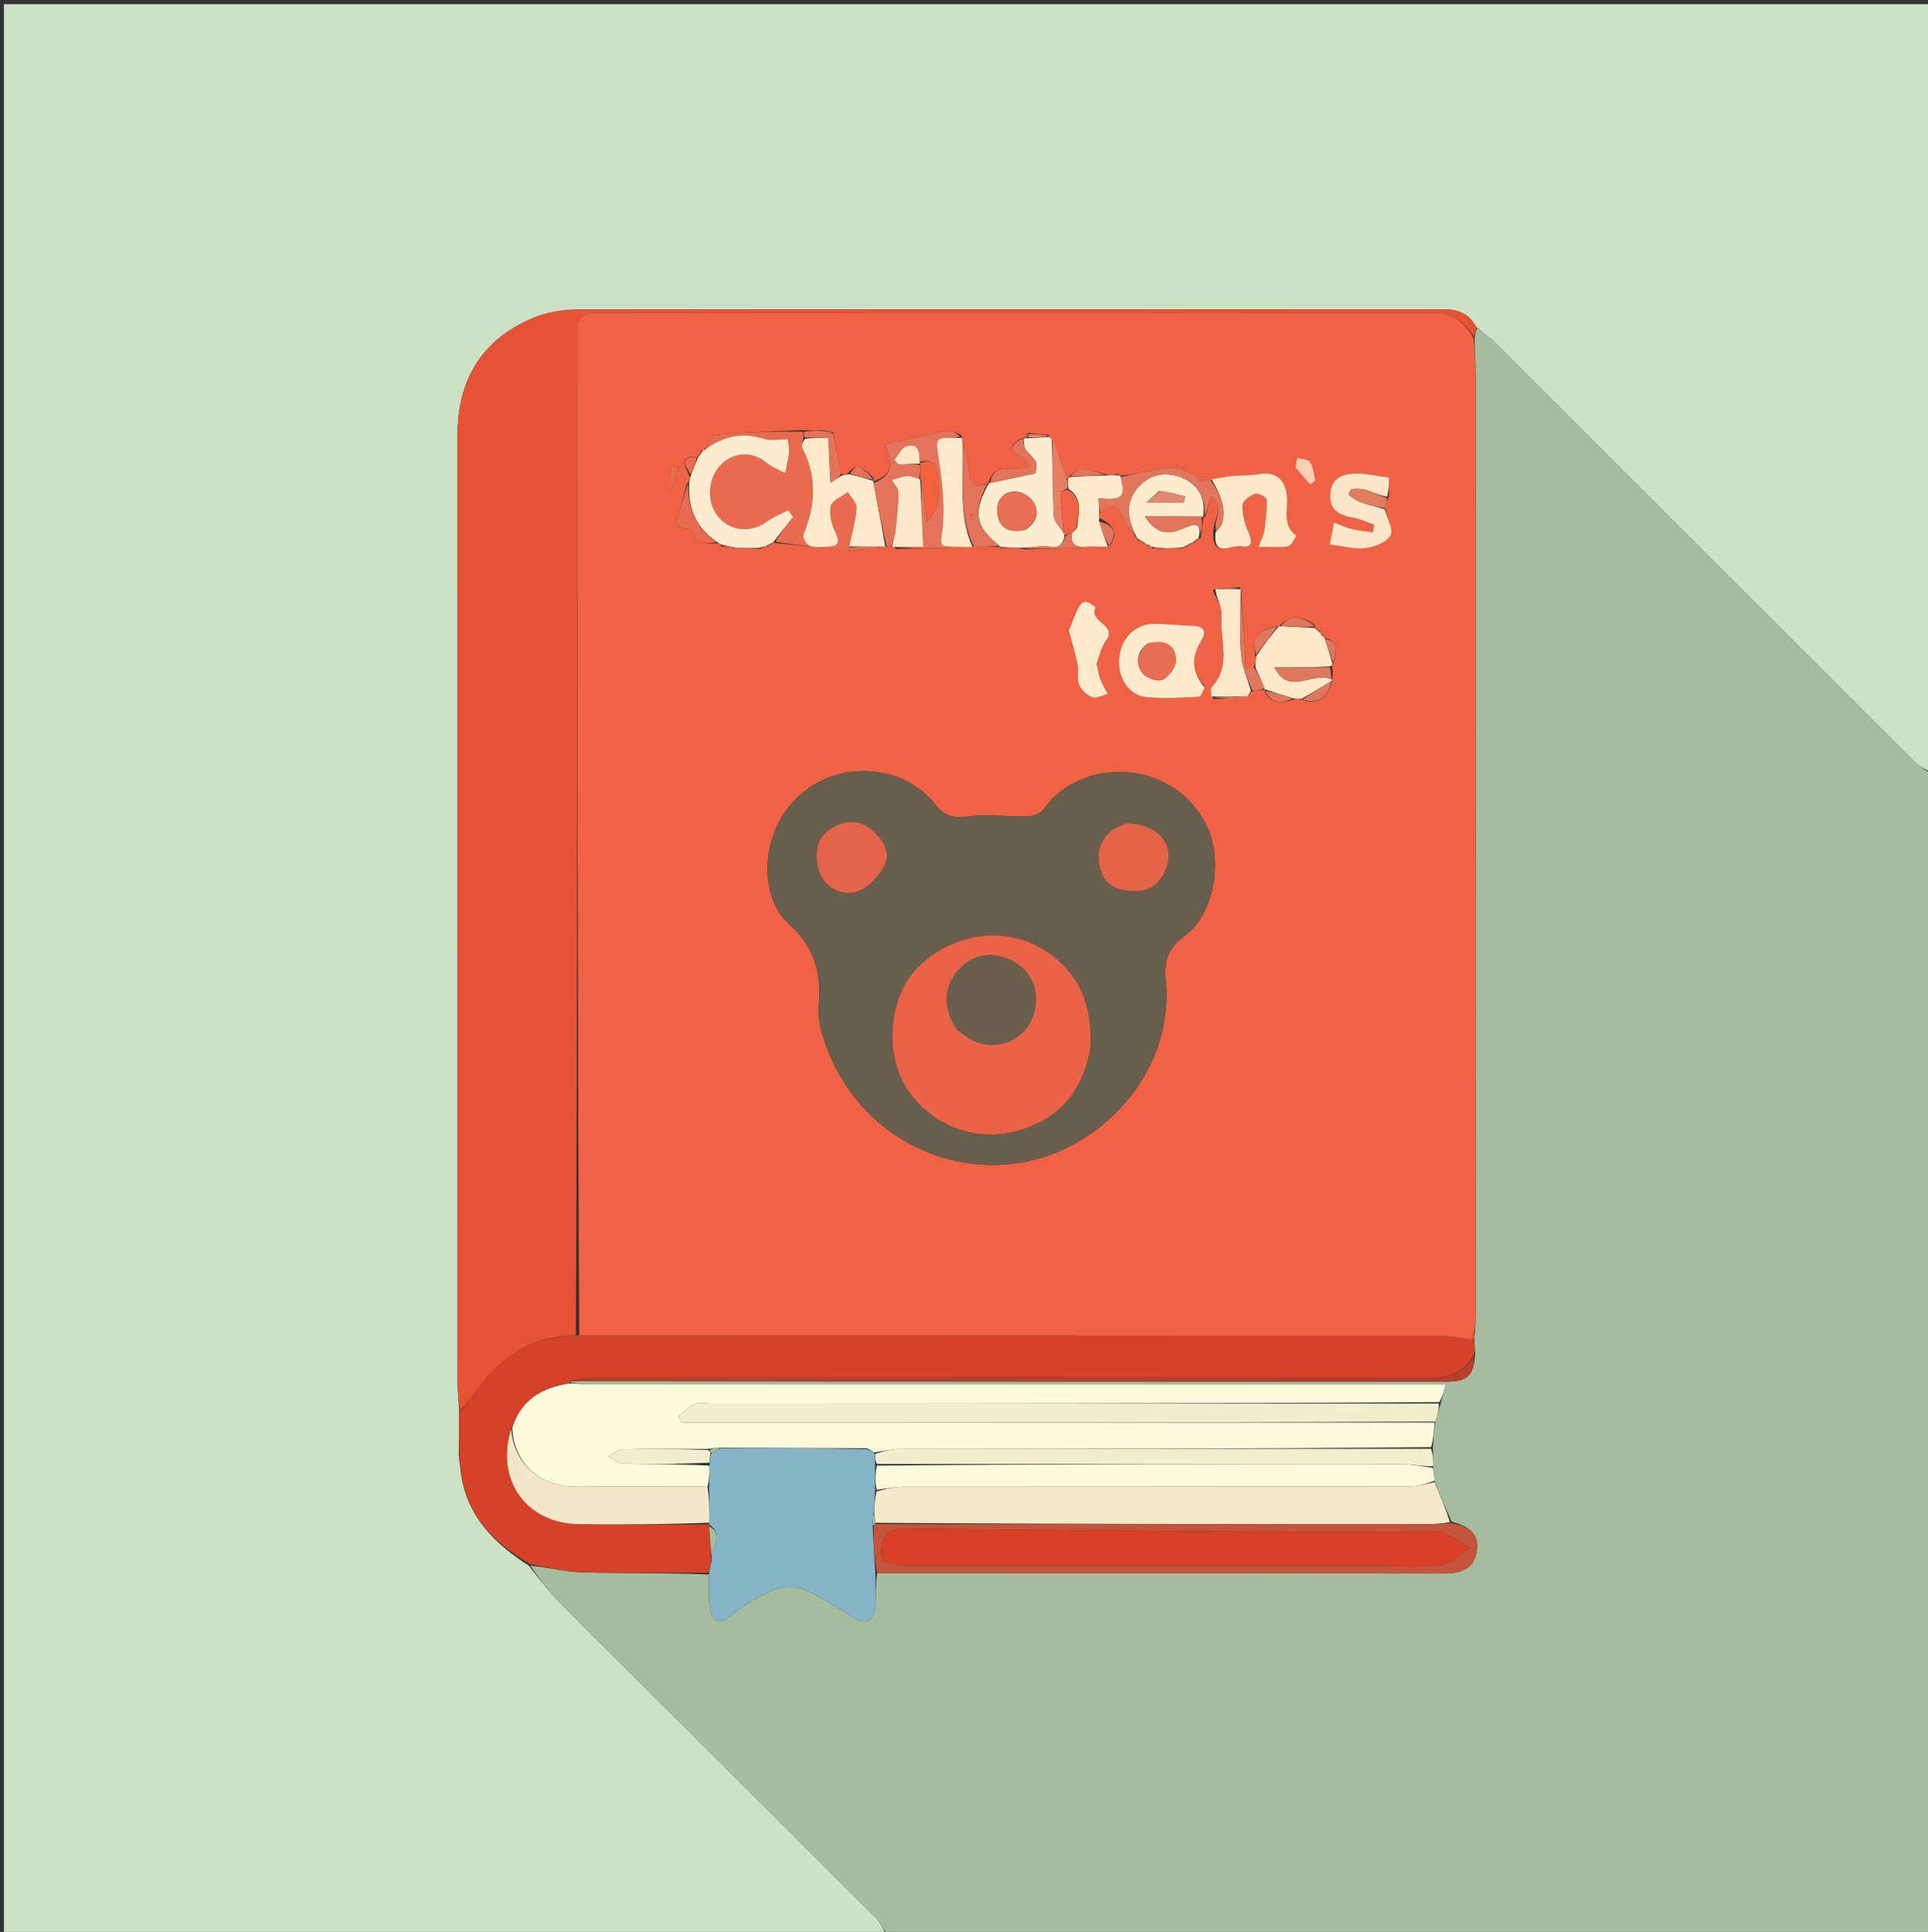 <svg version="1.1" id="Layer_1" xmlns="http://www.w3.org/2000/svg" xmlns:xlink="http://www.w3.org/1999/xlink" x="0px" y="0px"
	 width="100%" viewBox="0 0 511 512" enable-background="new 0 0 511 512" xml:space="preserve">
<rect x="0" y="0" width="511" height="512" fill="#333333" stroke="none"/>
<path fill="#CBE2C5" opacity="1" stroke="none" 
	d="
M235,513 
	C157.023,513 79.046,513 1.035,513 
	C1.035,342.407 1.035,171.814 1.035,1.11 
	C171.209,1.11 341.419,1.11 512,1.11 
	C512,68.689 512,136.378 511.656,204.504 
	C509.894,203.816 508.35,202.821 507.079,201.551 
	C470.185,164.697 433.324,127.809 396.426,90.958 
	C394.923,89.458 393.119,88.259 391.236,86.621 
	C389.127,82.768 386.06,81.973 382.233,81.975 
	C305.779,82.021 229.325,81.949 152.871,82.052 
	C148.993,82.057 144.845,82.771 141.289,84.267 
	C127.693,89.985 121.267,100.655 121.265,115.284 
	C121.257,199.234 121.259,283.184 121.29,367.134 
	C121.291,369.437 121.654,371.74 121.693,374.482 
	C121.596,378.359 121.654,381.797 121.578,385.523 
	C121.647,386.808 121.849,387.804 122.013,389.216 
	C123.271,401.418 130.645,408.773 140.148,414.936 
	C143.157,418.755 145.992,422.39 149.229,425.623 
	C176.883,453.246 204.623,480.783 232.274,508.409 
	C233.494,509.628 234.105,511.456 235,513 
z"/>
<path fill="#A6BC9F" opacity="1" stroke="none" 
	d="
M391.455,86.92 
	C393.119,88.259 394.923,89.458 396.426,90.958 
	C433.324,127.809 470.185,164.697 507.079,201.551 
	C508.35,202.821 509.894,203.816 511.656,204.97 
	C512,307.59 512,410.18 512,513 
	C419.979,513 327.958,513 235.469,513 
	C234.105,511.456 233.494,509.628 232.274,508.409 
	C204.623,480.783 176.883,453.246 149.229,425.623 
	C145.992,422.39 143.157,418.755 140.555,414.941 
	C145.357,415.323 149.726,416.595 154.126,416.714 
	C165.371,417.017 176.631,416.805 187.932,417.269 
	C188.015,420.56 187.661,423.459 188.197,426.182 
	C188.76,429.046 190.019,431.155 193.604,428.287 
	C197.04,425.538 200.881,423.055 204.93,421.406 
	C207.385,420.407 210.919,420.381 213.36,421.39 
	C217.885,423.259 221.992,426.161 226.219,428.722 
	C229.403,430.65 231.712,429.631 231.956,425.883 
	C232.149,422.907 231.999,419.908 232.47,416.907 
	C282.872,416.917 332.804,416.909 382.737,417.009 
	C387.339,417.018 390.791,415.711 391.457,410.851 
	C392.086,406.26 388.918,404.405 384.756,403.282 
	C383.103,399.635 381.68,396.223 380.228,392.432 
	C380.084,391.044 379.969,390.035 379.902,388.604 
	C379.875,386.769 379.8,385.356 379.784,383.513 
	C379.971,381.059 380.097,379.035 380.436,376.76 
	C381.036,374.993 381.422,373.477 381.941,371.592 
	C382.366,370 382.657,368.779 383.1,366.924 
	C380.366,366.924 378.231,366.924 376.095,366.924 
	C303.142,366.923 230.189,366.925 157.236,366.907 
	C155.249,366.906 153.262,366.7 151.275,366.44 
	C151.275,366.29 151.315,365.992 151.746,366.061 
	C197.84,366.136 243.502,366.141 289.164,366.147 
	C320.494,366.152 351.825,366.158 383.155,366.166 
	C389.001,366.167 390.61,364.701 390.98,358.66 
	C390.906,357.206 390.775,356.15 390.763,354.77 
	C390.871,353.993 390.859,353.539 390.939,352.619 
	C391.064,350.988 391.128,349.823 391.128,348.658 
	C391.129,265.373 391.129,182.089 391.105,98.804 
	C391.105,95.815 390.87,92.827 390.828,89.47 
	C391.093,88.375 391.274,87.647 391.455,86.92 
z"/>
<path fill="#E65334" opacity="1" stroke="none" 
	d="
M391.236,86.621 
	C391.274,87.647 391.093,88.375 390.648,89.22 
	C388.097,85.409 385.27,82.874 380.153,82.882 
	C306.161,82.998 232.168,82.984 158.175,82.902 
	C154.388,82.898 152.92,83.846 152.926,87.945 
	C153.049,176.603 153.043,265.26 152.619,353.937 
	C142.071,353.964 134.297,358.521 128.138,366.251 
	C126.057,368.861 123.946,371.446 121.848,374.043 
	C121.654,371.74 121.291,369.437 121.29,367.134 
	C121.259,283.184 121.257,199.234 121.265,115.284 
	C121.267,100.655 127.693,89.985 141.289,84.267 
	C144.845,82.771 148.993,82.057 152.871,82.052 
	C229.325,81.949 305.779,82.021 382.233,81.975 
	C386.06,81.973 389.127,82.768 391.236,86.621 
z"/>
<path fill="#D54129" opacity="1" stroke="none" 
	d="
M121.693,374.482 
	C123.946,371.446 126.057,368.861 128.138,366.251 
	C134.297,358.521 142.071,353.964 153.081,353.955 
	C229.758,353.962 305.53,353.958 381.303,354.023 
	C384.255,354.025 387.207,354.684 390.28,355.055 
	C390.4,355.072 390.643,355.093 390.643,355.093 
	C390.775,356.15 390.906,357.206 390.73,358.874 
	C387.989,363.532 384.668,365.115 379.709,365.105 
	C305.636,364.945 231.563,364.986 157.489,365.036 
	C155.431,365.037 153.373,365.659 151.315,365.992 
	C151.315,365.992 151.275,366.29 150.842,366.495 
	C143.318,367.842 138.023,371.234 135.48,378.724 
	C131.231,392.29 139.561,403.763 153.461,403.941 
	C164.947,404.088 176.436,403.987 187.933,404.007 
	C187.942,404.017 187.945,404.045 187.959,404.495 
	C188.177,407.889 188.383,410.834 188.473,414.149 
	C188.2,415.28 188.043,416.04 187.885,416.8 
	C176.631,416.805 165.371,417.017 154.126,416.714 
	C149.726,416.595 145.357,415.323 140.567,414.572 
	C130.645,408.773 123.271,401.418 122.026,388.915 
	C121.956,387.21 121.834,386.223 121.712,385.235 
	C121.654,381.797 121.596,378.359 121.693,374.482 
z"/>
<path fill="#E65334" opacity="1" stroke="none" 
	d="
M121.578,385.523 
	C121.834,386.223 121.956,387.21 122.065,388.499 
	C121.849,387.804 121.647,386.808 121.578,385.523 
z"/>
<path fill="#F06245" opacity="1" stroke="none" 
	d="
M390.159,355.037 
	C387.207,354.684 384.255,354.025 381.303,354.023 
	C305.53,353.958 229.758,353.962 153.524,353.936 
	C153.043,265.26 153.049,176.603 152.926,87.945 
	C152.92,83.846 154.388,82.898 158.175,82.902 
	C232.168,82.984 306.161,82.998 380.153,82.882 
	C385.27,82.874 388.097,85.409 390.564,89.588 
	C390.87,92.827 391.105,95.815 391.105,98.804 
	C391.129,182.089 391.129,265.373 391.128,348.658 
	C391.128,349.823 391.064,350.988 390.758,352.817 
	C390.376,354 390.268,354.519 390.159,355.037 
M350.058,167.962 
	C350.058,167.962 350.04,167.831 349.911,167.285 
	C349.473,167.01 349.035,166.735 348.6,166.199 
	C348.6,166.199 348.55,166.455 348.468,165.663 
	C345.237,163.256 342.059,162.649 338.982,166.007 
	C338.982,166.007 338.922,165.982 338.167,165.972 
	C333.128,167.079 331.809,169.017 332.792,174.711 
	C332.776,175.451 332.76,176.192 332.184,177.105 
	C331.456,177.063 330.112,177.095 330.096,176.965 
	C329.937,175.664 330.067,174.332 329.981,173.017 
	C329.612,167.365 329.198,161.715 328.932,156.054 
	C328.932,156.054 328.933,156.187 328.448,155.608 
	C326.302,155.684 324.156,155.76 321.454,156.335 
	C322.281,158.568 323.972,160.88 323.774,163.017 
	C323.184,169.405 326.529,176.407 321.116,182.16 
	C320.71,182.591 321.089,183.761 321.565,185.27 
	C324.683,185.11 327.802,184.951 331.103,184.203 
	C331.244,183.817 331.386,183.432 332.278,183.019 
	C333.284,182.906 334.29,182.793 335.011,182.773 
	C335.011,182.773 335.301,182.704 335.28,183.455 
	C337.189,186.866 340.028,186.322 343.655,185.182 
	C344.102,185.191 344.55,185.2 345.469,185.631 
	C350.355,187.227 354.124,182.75 353.013,176.381 
	C353.013,176.381 353.18,175.968 353.593,175.372 
	C354.084,172.715 354.866,169.943 351.009,168.966 
	C351.009,168.966 351.026,168.898 350.828,168.525 
	C350.66,168.291 350.447,168.112 350.058,167.962 
M313.982,144.936 
	C313.982,144.936 313.881,144.883 314.501,144.897 
	C314.988,144.56 315.475,144.222 315.967,143.963 
	C315.967,143.963 315.902,143.918 316.522,143.888 
	C316.911,143.468 317.3,143.047 317.717,142.801 
	C317.717,142.801 317.625,142.65 318.312,142.573 
	C318.512,140.674 318.712,138.774 318.958,136.967 
	C318.958,136.967 318.872,136.911 319.544,136.826 
	C319.961,135.164 320.378,133.502 320.86,131.586 
	C325.15,134.303 321.188,137.87 321.553,141.425 
	C321.43,148.114 326.45,144.272 329.032,144.776 
	C331.891,145.334 332.018,143.511 330.896,141.043 
	C329.895,138.839 329.268,136.26 329.331,133.869 
	C329.359,132.781 331.303,131.355 332.665,130.845 
	C333.42,130.562 335.656,131.804 335.689,132.438 
	C335.828,135.106 335.505,137.821 335.112,140.484 
	C334.915,141.822 334.208,143.086 333.535,144.917 
	C336.848,144.917 339.207,145.18 341.45,144.784 
	C342.313,144.631 342.909,142.975 343.627,142.005 
	C339.747,139.255 341.428,135.145 341.104,131.545 
	C340.681,126.84 337.902,124.807 333.341,125.687 
	C331.213,126.097 328.974,125.896 326.8,126.117 
	C324.89,126.312 323.001,126.709 320.478,127.27 
	C319.548,127.212 318.254,127.53 317.747,127.038 
	C313.68,123.082 309.058,123.706 304.208,124.946 
	C301.815,125.558 299.315,125.749 296.976,126.048 
	C296.976,126.048 296.896,126.162 296.828,125.836 
	C296.585,125.528 296.315,125.512 295.273,125.829 
	C294.532,125.888 293.792,125.947 292.499,125.527 
	C289.394,124.795 286.195,122.76 283.193,126.593 
	C283.193,126.593 282.999,127.006 282.246,126.788 
	C281.812,125.022 281.461,123.23 280.921,121.497 
	C280.345,119.65 279.59,117.858 278.479,115.952 
	C278.479,115.952 278.066,115.79 277.846,115.187 
	C276.223,115.138 274.599,115.088 272.588,114.666 
	C272.128,115.194 271.669,115.721 271.107,116.116 
	C271.107,116.116 271.249,116.205 270.543,116.223 
	C267.954,117.838 267.173,119.323 270.591,120.999 
	C271.507,121.449 272.03,122.702 272.734,123.586 
	C271.61,123.827 270.47,124.333 269.368,124.26 
	C266.08,124.041 262.971,123.906 262.008,128.044 
	C262.008,128.044 262.108,128.084 261.334,128.133 
	C258.211,129.409 257.027,128.495 256.873,125.002 
	C256.74,121.986 255.632,119.013 254.982,116.004 
	C254.982,116.004 254.969,116.038 254.779,115.323 
	C253.62,114.889 252.359,113.916 251.319,114.112 
	C245.776,115.155 240.288,116.49 234.523,117.782 
	C236.208,121.831 237.196,125.82 231.427,127.56 
	C231.427,127.56 231.402,127.447 231.617,126.737 
	C228.193,123.203 226.886,122.949 224.331,125.739 
	C223.901,125.846 223.47,125.952 222.717,125.342 
	C222.105,121.912 221.494,118.482 220.861,114.502 
	C220.241,114.344 219.621,114.186 218.149,114.021 
	C216.455,114.056 214.76,114.092 212.331,113.993 
	C204.817,114.334 197.285,114.495 189.805,115.205 
	C188.633,115.316 187.698,117.923 186.495,119.389 
	C186.495,119.389 186.398,119.263 185.795,119.449 
	C185.552,119.996 185.309,120.544 185.034,121.004 
	C185.034,121.004 185.102,121.068 184.372,121.032 
	C179.247,121.261 182.066,123.927 182.9,126.647 
	C182.826,127.091 182.751,127.536 182.021,128.281 
	C180.971,132.176 179.921,136.072 179.084,139.181 
	C181.249,139.982 183.37,140.159 183.656,140.977 
	C184.876,144.47 187.513,144.014 190.598,143.987 
	C190.598,143.987 190.984,144.24 191.146,144.822 
	C192.44,144.995 193.734,145.168 195.883,145.289 
	C197.598,145.26 199.313,145.231 201.407,145.518 
	C201.91,145.275 202.412,145.031 202.927,144.868 
	C202.927,144.868 202.847,144.858 203.477,144.865 
	C203.966,144.519 204.456,144.173 204.904,143.889 
	C204.904,143.889 204.878,143.818 205.72,143.915 
	C212.156,144.598 218.592,145.28 225.897,145.982 
	C228.597,145.653 231.297,145.324 234.291,144.838 
	C234.291,144.838 234.624,144.828 235.437,144.883 
	C235.708,144.879 235.979,144.875 236.632,144.904 
	C236.632,144.904 236.99,145.04 237.656,145.534 
	C244.109,145.377 250.563,145.22 257.368,144.926 
	C257.368,144.926 257.743,144.882 258.492,144.926 
	C260.696,144.918 262.901,144.91 265.035,144.952 
	C265.035,144.952 265.048,144.867 265.293,145.297 
	C265.86,145.269 266.428,145.242 267.8,145.155 
	C268.876,145.161 269.951,145.166 271.716,145.61 
	C278.813,145.423 285.91,145.236 293.311,144.899 
	C293.311,144.899 293.648,144.868 294.243,144.621 
	C296.421,141.072 295,139.038 291.305,137.26 
	C291.323,136.82 291.341,136.379 291.792,135.438 
	C295.463,132.386 296.701,134.866 298.044,137.957 
	C298.79,139.675 300.263,141.078 301.31,142.759 
	C301.31,142.759 301.341,142.593 301.504,143.204 
	C302.05,143.45 302.597,143.696 303.589,144.065 
	C303.589,144.065 303.984,144.305 304.28,144.628 
	C304.518,144.817 304.789,144.919 305.026,144.968 
	C305.026,144.968 305.031,144.894 305.415,145.374 
	C306.551,145.425 307.687,145.476 309.648,145.359 
	C310.766,145.272 311.884,145.186 313.241,145.324 
	C313.616,145.404 313.84,145.244 313.982,144.936 
M368.136,131.26 
	C368.136,129.67 368.136,128.08 368.136,126.535 
	C364.976,126.122 362.368,125.526 359.755,125.504 
	C356.456,125.475 353.245,126.215 352.647,130.256 
	C352.043,134.335 354.092,136.407 358.089,137.076 
	C360.182,137.427 362.177,138.372 364.216,139.048 
	C364.087,139.723 363.957,140.399 363.828,141.074 
	C361.986,140.798 360.11,140.654 358.31,140.207 
	C356.692,139.806 355.157,139.071 353.585,138.484 
	C353.202,140.437 352.819,142.391 352.437,144.34 
	C356.237,144.764 359.23,145.631 362.055,145.249 
	C364.424,144.93 367.601,143.682 368.554,141.866 
	C369.391,140.271 367.639,137.317 367.078,134.327 
	C367.376,133.534 367.674,132.741 368.136,131.26 
M217.451,272.649 
	C217.922,274.072 218.37,275.504 218.867,276.918 
	C226.593,298.888 248.428,311.824 270.772,308.097 
	C290.991,304.723 311.442,285.02 308.935,259.438 
	C308.452,254.513 309.714,251.175 313.957,248.056 
	C322.092,242.074 324.26,227.288 319.593,218.364 
	C310.231,200.463 285.928,200.9 276.613,214.494 
	C275.833,215.632 273.665,216.296 272.117,216.342 
	C266.967,216.495 261.727,215.68 256.676,216.369 
	C252.715,216.909 250.362,216.379 247.771,213.106 
	C239.404,202.542 222.785,201.397 212.355,210.392 
	C201.06,220.133 201.037,237.71 209.11,244.91 
	C216.353,251.369 217.648,258.323 216.979,266.822 
	C216.849,268.467 217.136,270.144 217.451,272.649 
M319.238,181.806 
	C315.793,178.078 315.751,174.103 318.327,169.901 
	C319.962,167.234 319.12,165.966 316.045,165.855 
	C312.782,165.738 309.525,165.419 306.262,165.302 
	C301.389,165.126 297.464,168.617 296.715,173.682 
	C295.929,178.989 298.769,184.13 303.607,184.718 
	C308.255,185.284 313.033,184.871 317.746,184.679 
	C318.287,184.657 318.774,183.291 319.238,181.806 
M290.66,175.417 
	C291.469,173.521 291.96,171.39 293.149,169.772 
	C296.292,165.495 288.438,164.883 290.359,161.048 
	C290.422,160.922 288.783,159.577 287.847,159.447 
	C287.23,159.361 286.146,160.291 285.803,161.018 
	C284.676,163.402 283.791,165.901 283.298,167.141 
	C284.244,170.766 285.078,173.409 285.588,176.113 
	C285.922,177.881 285.339,179.923 285.991,181.5 
	C286.568,182.895 288.118,184.268 289.554,184.8 
	C290.647,185.205 292.234,184.277 293.602,183.942 
	C292.945,182.638 292.191,181.372 291.661,180.018 
	C291.194,178.828 290.977,177.539 290.66,175.417 
M343.559,124.275 
	C344.774,125.638 345.989,127.001 347.204,128.364 
	C347.681,128.04 348.159,127.716 348.637,127.393 
	C348.209,125.717 348.099,123.845 347.23,122.444 
	C346.749,121.668 344.997,121.681 343.818,121.338 
	C343.618,122.126 343.417,122.914 343.559,124.275 
M177.218,129.555 
	C177.315,129.686 177.392,129.84 177.514,129.94 
	C177.624,130.031 177.782,130.063 177.919,130.121 
	C178.532,128.022 179.144,125.923 179.757,123.825 
	C179.139,123.688 178.521,123.552 177.903,123.416 
	C177.625,125.234 177.347,127.052 177.218,129.555 
z"/>
<path fill="#FDF9DC" opacity="1" stroke="none" 
	d="
M135.748,378.409 
	C138.023,371.234 143.318,367.842 150.843,366.645 
	C153.262,366.7 155.249,366.906 157.236,366.907 
	C230.189,366.925 303.142,366.923 376.095,366.924 
	C378.231,366.924 380.366,366.924 383.1,366.924 
	C382.657,368.779 382.366,370 381.49,371.603 
	C316.8,371.992 252.695,371.999 188.589,372.01 
	C187.091,372.01 185.431,371.642 184.136,372.164 
	C182.542,372.806 181.252,374.202 179.831,375.272 
	C180.115,375.852 180.398,376.431 180.682,377.011 
	C247.196,377.011 313.709,377.011 380.223,377.011 
	C380.097,379.035 379.971,381.059 379.341,383.529 
	C331.991,383.981 285.144,383.974 238.298,384.031 
	C236.213,384.033 234.128,384.608 231.879,384.904 
	C231.716,384.892 231.389,384.89 231.227,384.627 
	C230.701,384.193 230.337,384.022 229.507,383.812 
	C216.372,383.775 203.702,383.778 190.806,383.644 
	C189.722,383.68 188.865,383.852 187.539,384.018 
	C179.776,384.006 172.481,383.905 165.192,384.084 
	C163.869,384.116 162.575,385.295 161.268,385.945 
	C162.538,386.631 163.794,387.877 165.08,387.909 
	C172.701,388.099 180.328,388.006 188.012,388.435 
	C188.035,390.582 187.998,392.303 187.496,394.023 
	C175.57,394.019 164.109,393.95 152.648,394.033 
	C143.858,394.096 136.276,388.63 135.748,378.409 
z"/>
<path fill="#85B4C6" opacity="1" stroke="none" 
	d="
M231.389,384.89 
	C231.389,384.89 231.716,384.892 231.806,385.286 
	C231.921,386.451 231.947,387.222 231.919,388.43 
	C231.903,390.918 231.941,392.969 231.925,395.453 
	C231.809,397.627 231.746,399.368 231.505,401.399 
	C231.315,402.61 231.303,403.531 231.29,404.883 
	C231.527,409.182 231.764,413.051 232.001,416.919 
	C231.999,419.908 232.149,422.907 231.956,425.883 
	C231.712,429.631 229.403,430.65 226.219,428.722 
	C221.992,426.161 217.885,423.259 213.36,421.39 
	C210.919,420.381 207.385,420.407 204.93,421.406 
	C200.881,423.055 197.04,425.538 193.604,428.287 
	C190.019,431.155 188.76,429.046 188.197,426.182 
	C187.661,423.459 188.015,420.56 187.932,417.269 
	C188.043,416.04 188.2,415.28 188.618,413.846 
	C188.28,410.159 192.082,406.696 187.945,404.045 
	C187.945,404.045 187.942,404.017 188.012,403.559 
	C188.041,400.075 188.001,397.049 187.961,394.023 
	C187.998,392.303 188.035,390.582 188.075,388.068 
	C188.16,386.534 188.243,385.794 188.639,385.032 
	C189.646,384.6 190.339,384.19 191.032,383.78 
	C203.702,383.778 216.372,383.775 229.68,384.062 
	C230.675,384.531 231.032,384.711 231.389,384.89 
z"/>
<path fill="#F3E9C9" opacity="1" stroke="none" 
	d="
M231.684,401.108 
	C231.746,399.368 231.809,397.627 232.309,395.284 
	C235.046,394.457 237.345,394.037 239.644,394.035 
	C284.289,393.997 328.933,394.026 373.578,393.959 
	C375.805,393.956 378.03,393.21 380.256,392.811 
	C381.68,396.223 383.103,399.635 384.295,403.397 
	C382.237,403.805 380.412,403.914 378.587,403.915 
	C329.727,403.928 280.867,403.931 231.985,403.579 
	C231.871,402.517 231.777,401.813 231.684,401.108 
z"/>
<path fill="#F1EECE" opacity="1" stroke="none" 
	d="
M380.436,376.76 
	C313.709,377.011 247.196,377.011 180.682,377.011 
	C180.398,376.431 180.115,375.852 179.831,375.272 
	C181.252,374.202 182.542,372.806 184.136,372.164 
	C185.431,371.642 187.091,372.01 188.589,372.01 
	C252.695,371.999 316.8,371.992 381.357,371.973 
	C381.422,373.477 381.036,374.993 380.436,376.76 
z"/>
<path fill="#FDFADC" opacity="1" stroke="none" 
	d="
M380.228,392.432 
	C378.03,393.21 375.805,393.956 373.578,393.959 
	C328.933,394.026 284.289,393.997 239.644,394.035 
	C237.345,394.037 235.046,394.457 232.362,394.851 
	C231.941,392.969 231.903,390.918 232.391,388.433 
	C279.113,388.001 325.311,387.984 371.509,388.047 
	C374.291,388.05 377.072,388.685 379.853,389.027 
	C379.969,390.035 380.084,391.044 380.228,392.432 
z"/>
<path fill="#C5543C" opacity="1" stroke="none" 
	d="
M232.007,403.935 
	C280.867,403.931 329.727,403.928 378.587,403.915 
	C380.412,403.914 382.237,403.805 384.524,403.632 
	C388.918,404.405 392.086,406.26 391.457,410.851 
	C390.791,415.711 387.339,417.018 382.737,417.009 
	C332.804,416.909 282.872,416.917 232.47,416.907 
	C231.764,413.051 231.527,409.182 231.493,404.787 
	C231.696,404.26 232.007,403.935 232.007,403.935 
M365.499,415.023 
	C370.991,415.018 376.55,415.518 381.946,414.798 
	C384.645,414.438 387.046,411.851 389.581,410.271 
	C387.225,408.85 384.954,407.246 382.473,406.094 
	C381.374,405.584 379.85,405.979 378.518,405.979 
	C363.707,405.977 348.896,406.062 334.085,405.96 
	C302.496,405.741 270.907,405.422 239.318,405.153 
	C235.782,405.123 234.058,406.714 233.56,410.431 
	C233.006,414.565 236.151,414.139 238.226,414.762 
	C239.918,415.27 241.853,415.016 243.681,415.016 
	C283.954,415.025 324.227,415.023 365.499,415.023 
z"/>
<path fill="#F1EECD" opacity="1" stroke="none" 
	d="
M379.902,388.604 
	C377.072,388.685 374.291,388.05 371.509,388.047 
	C325.311,387.984 279.113,388.001 232.444,387.997 
	C231.947,387.222 231.921,386.451 231.969,385.298 
	C234.128,384.608 236.213,384.033 238.298,384.031 
	C285.144,383.974 331.991,383.981 379.28,383.959 
	C379.8,385.356 379.875,386.769 379.902,388.604 
z"/>
<path fill="#B63E2D" opacity="1" stroke="none" 
	d="
M151.746,366.061 
	C153.373,365.659 155.431,365.037 157.489,365.036 
	C231.563,364.986 305.636,364.945 379.709,365.105 
	C384.668,365.115 387.989,363.532 390.673,359.271 
	C390.61,364.701 389.001,366.167 383.155,366.166 
	C351.825,366.158 320.494,366.152 289.164,366.147 
	C243.502,366.141 197.84,366.136 151.746,366.061 
z"/>
<path fill="#E65334" opacity="1" stroke="none" 
	d="
M390.28,355.055 
	C390.268,354.519 390.376,354 390.666,353.284 
	C390.859,353.539 390.871,353.993 390.763,354.77 
	C390.643,355.093 390.4,355.072 390.28,355.055 
z"/>
<path fill="#F4E7C9" opacity="1" stroke="none" 
	d="
M187.496,394.023 
	C188.001,397.049 188.041,400.075 188.002,403.549 
	C176.436,403.987 164.947,404.088 153.461,403.941 
	C139.561,403.763 131.231,392.29 135.48,378.724 
	C136.276,388.63 143.858,394.096 152.648,394.033 
	C164.109,393.95 175.57,394.019 187.496,394.023 
z"/>
<path fill="#A6BC9F" opacity="1" stroke="none" 
	d="
M187.959,404.495 
	C192.082,406.696 188.28,410.159 188.733,413.475 
	C188.383,410.834 188.177,407.889 187.959,404.495 
z"/>
<path fill="#675E4E" opacity="1" stroke="none" 
	d="
M217.341,272.228 
	C217.136,270.144 216.849,268.467 216.979,266.822 
	C217.648,258.323 216.353,251.369 209.11,244.91 
	C201.037,237.71 201.06,220.133 212.355,210.392 
	C222.785,201.397 239.404,202.542 247.771,213.106 
	C250.362,216.379 252.715,216.909 256.676,216.369 
	C261.727,215.68 266.967,216.495 272.117,216.342 
	C273.665,216.296 275.833,215.632 276.613,214.494 
	C285.928,200.9 310.231,200.463 319.593,218.364 
	C324.26,227.288 322.092,242.074 313.957,248.056 
	C309.714,251.175 308.452,254.513 308.935,259.438 
	C311.442,285.02 290.991,304.723 270.772,308.097 
	C248.428,311.824 226.593,298.888 218.867,276.918 
	C218.37,275.504 217.922,274.072 217.341,272.228 
M288.995,277.188 
	C289.575,267.05 286.585,258.629 277.932,252.509 
	C267.627,245.22 253.071,246.681 243.3,256.322 
	C235.415,264.103 234.213,279.919 240.802,289.189 
	C247.361,298.416 258.637,302.847 269.916,299.623 
	C280.563,296.579 287.09,289.215 288.995,277.188 
M217.459,231.879 
	C219.411,236.068 223.58,237.285 227.063,236.32 
	C229.941,235.523 232.779,232.418 234.348,229.615 
	C236.241,226.232 234.254,222.795 231.532,220.297 
	C228.165,217.208 224.309,217.161 220.488,219.413 
	C216.516,221.755 215.447,225.775 217.459,231.879 
M298.084,218.224 
	C296.786,218.936 295.272,219.421 294.228,220.404 
	C290.973,223.472 290.427,227.246 292.001,231.355 
	C293.497,235.257 296.809,236.032 300.467,236.173 
	C304.657,236.333 307.421,234.271 308.923,230.517 
	C311.585,223.864 307.185,218.476 298.084,218.224 
z"/>
<path fill="#E96B4F" opacity="1" stroke="none" 
	d="
M225.028,145.962 
	C218.592,145.28 212.156,144.598 205.49,143.594 
	C206.912,141.168 208.564,139.064 210.217,136.96 
	C209.758,136.381 209.299,135.801 208.841,135.222 
	C206.904,136.247 204.823,137.071 203.061,138.339 
	C199.002,141.259 193.735,140.834 190.504,137.094 
	C187.133,133.192 187.477,126.662 191.247,123.007 
	C194.64,119.716 199.527,119.636 202.992,122.529 
	C204.467,123.761 206.382,124.465 208.097,125.409 
	C208.464,123.548 208.952,121.7 209.153,119.822 
	C209.271,118.723 208.929,117.576 208.787,116.389 
	C206.546,116.389 204.373,116.883 202.546,116.298 
	C196.589,114.393 191.425,115.64 186.654,119.375 
	C187.698,117.923 188.633,115.316 189.805,115.205 
	C197.285,114.495 204.817,114.334 212.682,114.371 
	C213.03,115.168 213.027,115.586 212.889,116.313 
	C212.678,117.275 212.316,118.078 212.567,118.561 
	C216.57,126.25 216.197,133.918 212.897,141.737 
	C212.612,142.414 213.776,144.409 214.639,144.705 
	C216.131,145.217 217.921,144.971 219.577,144.873 
	C222.584,144.695 222.57,143.448 221.357,140.947 
	C220.363,138.898 219.704,136.175 220.22,134.077 
	C220.59,132.571 223.145,131.603 224.725,130.395 
	C225.542,131.811 227.123,133.281 227.026,134.632 
	C226.78,138.056 225.782,141.427 225.066,145.105 
	C225.041,145.581 225.034,145.772 225.028,145.962 
z"/>
<path fill="#FCEBCE" opacity="1" stroke="none" 
	d="
M186.574,119.382 
	C191.425,115.64 196.589,114.393 202.546,116.298 
	C204.373,116.883 206.546,116.389 208.787,116.389 
	C208.929,117.576 209.271,118.723 209.153,119.822 
	C208.952,121.7 208.464,123.548 208.097,125.409 
	C206.382,124.465 204.467,123.761 202.992,122.529 
	C199.527,119.636 194.64,119.716 191.247,123.007 
	C187.477,126.662 187.133,133.192 190.504,137.094 
	C193.735,140.834 199.002,141.259 203.061,138.339 
	C204.823,137.071 206.904,136.247 208.841,135.222 
	C209.299,135.801 209.758,136.381 210.217,136.96 
	C208.564,139.064 206.912,141.168 205.069,143.545 
	C204.878,143.818 204.904,143.889 204.615,143.87 
	C203.834,144.186 203.34,144.522 202.847,144.858 
	C202.847,144.858 202.927,144.868 202.594,144.831 
	C201.85,144.93 201.439,145.066 201.028,145.202 
	C199.313,145.231 197.598,145.26 195.127,145.184 
	C193.242,144.8 192.113,144.52 190.984,144.24 
	C190.984,144.24 190.598,143.987 190.15,143.699 
	C184.159,139.724 182.315,134.354 182.676,127.98 
	C182.751,127.536 182.826,127.091 183.078,126.034 
	C183.871,123.969 184.486,122.518 185.102,121.068 
	C185.102,121.068 185.034,121.004 185.308,120.898 
	C185.854,120.282 186.126,119.772 186.398,119.263 
	C186.398,119.263 186.495,119.389 186.574,119.382 
z"/>
<path fill="#FDEACD" opacity="1" stroke="none" 
	d="
M225.086,144.82 
	C225.782,141.427 226.78,138.056 227.026,134.632 
	C227.123,133.281 225.542,131.811 224.725,130.395 
	C223.145,131.603 220.59,132.571 220.22,134.077 
	C219.704,136.175 220.363,138.898 221.357,140.947 
	C222.57,143.448 222.584,144.695 219.577,144.873 
	C217.921,144.971 216.131,145.217 214.639,144.705 
	C213.776,144.409 212.612,142.414 212.897,141.737 
	C216.197,133.918 216.57,126.25 212.567,118.561 
	C212.316,118.078 212.678,117.275 213.325,116.318 
	C215.666,116.013 217.436,116.013 219.526,116.013 
	C219.729,120.206 219.902,123.767 220.103,127.895 
	C221.464,127.043 222.252,126.551 223.039,126.058 
	C223.47,125.952 223.901,125.846 225.017,125.681 
	C227.602,126.23 229.502,126.838 231.402,127.447 
	C231.402,127.447 231.427,127.56 231.541,127.993 
	C232.644,133.894 233.634,139.361 234.624,144.828 
	C234.624,144.828 234.291,144.838 233.698,144.87 
	C230.433,144.875 227.759,144.847 225.086,144.82 
z"/>
<path fill="#FDEDD0" opacity="1" stroke="none" 
	d="
M271.027,145.171 
	C269.951,145.166 268.876,145.161 267.086,145.067 
	C265.93,144.941 265.489,144.904 265.048,144.867 
	C265.048,144.867 265.035,144.952 264.867,144.654 
	C258.413,139.517 257.808,135.722 262.108,128.084 
	C262.108,128.084 262.008,128.044 262.412,127.979 
	C266.504,127.133 270.192,126.352 274.398,125.461 
	C275.073,122.431 274.995,122.506 271.983,119.375 
	C271.338,118.704 271.473,117.281 271.249,116.205 
	C271.249,116.205 271.107,116.116 271.358,116.173 
	C271.608,116.231 271.988,116.105 272.422,116.134 
	C274.593,116.039 276.33,115.914 278.066,115.79 
	C278.066,115.79 278.479,115.952 278.765,116.459 
	C279.095,123.6 278.982,130.241 279.308,136.861 
	C279.381,138.327 281.007,139.717 281.973,141.335 
	C282.029,141.529 282.205,141.893 282.112,142.285 
	C281.119,146.531 278.117,144.387 276.018,144.736 
	C274.376,145.009 272.692,145.035 271.027,145.171 
M271.705,140.423 
	C274.545,138.723 275.606,136.117 274.072,133.305 
	C273.283,131.858 271.168,130.431 269.542,130.293 
	C266.245,130.012 264.171,132.286 264.315,135.505 
	C264.49,139.456 266.857,141.422 271.705,140.423 
z"/>
<path fill="#FDEACC" opacity="1" stroke="none" 
	d="
M319.262,182.177 
	C318.774,183.291 318.287,184.657 317.746,184.679 
	C313.033,184.871 308.255,185.284 303.607,184.718 
	C298.769,184.13 295.929,178.989 296.715,173.682 
	C297.464,168.617 301.389,165.126 306.262,165.302 
	C309.525,165.419 312.782,165.738 316.045,165.855 
	C319.12,165.966 319.962,167.234 318.327,169.901 
	C315.751,174.103 315.793,178.078 319.262,182.177 
M304.196,170.575 
	C301.234,172.705 300.886,175.72 302.755,178.334 
	C303.696,179.651 306.761,180.757 308.072,180.174 
	C309.747,179.429 311.614,176.897 311.64,175.11 
	C311.698,171.045 308.958,169.417 304.196,170.575 
z"/>
<path fill="#FDE7C9" opacity="1" stroke="none" 
	d="
M321.103,127.016 
	C323.001,126.709 324.89,126.312 326.8,126.117 
	C328.974,125.896 331.213,126.097 333.341,125.687 
	C337.902,124.807 340.681,126.84 341.104,131.545 
	C341.428,135.145 339.747,139.255 343.627,142.005 
	C342.909,142.975 342.313,144.631 341.45,144.784 
	C339.207,145.18 336.848,144.917 333.535,144.917 
	C334.208,143.086 334.915,141.822 335.112,140.484 
	C335.505,137.821 335.828,135.106 335.689,132.438 
	C335.656,131.804 333.42,130.562 332.665,130.845 
	C331.303,131.355 329.359,132.781 329.331,133.869 
	C329.268,136.26 329.895,138.839 330.896,141.043 
	C332.018,143.511 331.891,145.334 329.032,144.776 
	C326.45,144.272 321.43,148.114 322.168,141.09 
	C323.195,139.946 323.79,139.181 323.989,138.324 
	C324.974,134.081 323.12,130.518 321.103,127.016 
z"/>
<path fill="#FDE8C8" opacity="1" stroke="none" 
	d="
M344.998,185.208 
	C344.55,185.2 344.102,185.191 342.948,185.13 
	C339.928,184.286 337.615,183.495 335.301,182.704 
	C335.301,182.704 335.011,182.773 335.065,182.397 
	C334.328,180.325 333.536,178.629 332.745,176.933 
	C332.76,176.192 332.776,175.451 332.894,174.008 
	C334.972,170.865 336.947,168.423 338.922,165.982 
	C338.922,165.982 338.982,166.007 339.438,165.971 
	C342.779,166.108 345.664,166.282 348.55,166.455 
	C348.55,166.455 348.6,166.199 348.692,166.571 
	C349.203,167.239 349.621,167.535 350.04,167.831 
	C350.04,167.831 350.058,167.962 350.188,168.184 
	C350.485,168.67 350.721,168.833 351.026,168.898 
	C351.026,168.898 351.009,168.966 351.156,169.309 
	C351.928,171.758 352.554,173.863 353.18,175.968 
	C353.18,175.968 353.013,176.381 352.497,176.633 
	C347.485,176.885 342.988,176.885 337.738,176.885 
	C342.027,184.773 347.475,177.548 353.426,180.201 
	C349.919,182.285 347.459,183.747 344.998,185.208 
z"/>
<path fill="#E37359" opacity="1" stroke="none" 
	d="
M235.03,144.855 
	C233.634,139.361 232.644,133.894 231.588,128.027 
	C237.196,125.82 236.208,121.831 234.523,117.782 
	C240.288,116.49 245.776,115.155 251.319,114.112 
	C252.359,113.916 253.62,114.889 254.441,115.68 
	C252.941,116.03 251.775,115.965 250.617,116.029 
	C248.121,116.167 248.148,117.192 248.499,119.606 
	C249.45,126.145 250.503,132.877 249.875,139.373 
	C249.338,144.924 248.333,144.821 254.035,144.907 
	C255.029,144.922 256.023,145.009 257.016,145.063 
	C250.563,145.22 244.109,145.377 237.772,145.224 
	C240.573,144.915 243.258,144.915 244.708,144.915 
	C244.404,138.3 244.145,132.682 244.172,127.351 
	C244.852,131.185 245.247,134.734 245.641,138.283 
	C249.661,134.128 249.212,129.728 248.324,125.112 
	C247.718,121.963 246.126,121.889 243.723,122.392 
	C243.843,119.591 243.268,117.384 240.326,118.236 
	C238.996,118.62 238.128,120.599 237.05,121.854 
	C237.396,122.275 237.743,122.697 238.089,123.118 
	C239.978,123.007 241.867,122.897 243.822,123.218 
	C243.887,124.817 243.886,125.983 243.547,126.948 
	C242.26,126.527 241.286,126.054 240.369,126.147 
	C238.997,126.286 237.666,126.823 236.318,127.191 
	C236.954,128.311 238.132,129.435 238.125,130.551 
	C238.104,134.043 237.704,137.539 237.307,141.017 
	C237.157,142.324 236.614,143.587 236.251,144.87 
	C235.979,144.875 235.708,144.879 235.03,144.855 
z"/>
<path fill="#FCE6CA" opacity="1" stroke="none" 
	d="
M367.03,134.963 
	C367.639,137.317 369.391,140.271 368.554,141.866 
	C367.601,143.682 364.424,144.93 362.055,145.249 
	C359.23,145.631 356.237,144.764 352.437,144.34 
	C352.819,142.391 353.202,140.437 353.585,138.484 
	C355.157,139.071 356.692,139.806 358.31,140.207 
	C360.11,140.654 361.986,140.798 363.828,141.074 
	C363.957,140.399 364.087,139.723 364.216,139.048 
	C362.177,138.372 360.182,137.427 358.089,137.076 
	C354.092,136.407 352.043,134.335 352.647,130.256 
	C353.245,126.215 356.456,125.475 359.755,125.504 
	C362.368,125.526 364.976,126.122 368.136,126.535 
	C368.136,128.08 368.136,129.67 367.668,131.635 
	C365.475,131.266 363.793,130.379 362.008,129.829 
	C360.85,129.473 359.529,129.489 358.305,129.601 
	C357.969,129.632 357.392,131.017 357.48,131.088 
	C358.414,131.834 359.387,132.642 360.491,133.042 
	C362.622,133.815 364.845,134.337 367.03,134.963 
z"/>
<path fill="#FEECCC" opacity="1" stroke="none" 
	d="
M313.002,145.1 
	C311.884,145.186 310.766,145.272 308.877,145.307 
	C307.081,145.134 306.056,145.014 305.031,144.894 
	C305.031,144.894 305.026,144.968 304.94,144.751 
	C304.605,144.299 304.315,144.223 303.984,144.305 
	C303.984,144.305 303.589,144.065 303.219,143.748 
	C302.347,143.152 301.844,142.873 301.341,142.593 
	C301.341,142.593 301.31,142.759 301.263,142.34 
	C298.547,137.311 298.207,132.704 302.085,128.681 
	C305.118,125.535 309.159,124.98 313.12,126.562 
	C317.654,128.372 319.593,131.994 318.872,136.911 
	C318.872,136.911 318.958,136.967 318.476,136.913 
	C313.51,136.859 309.026,136.859 303.432,136.859 
	C306.799,142.004 310.016,141.594 313.635,140.022 
	C316.102,138.951 318.876,137.872 317.625,142.65 
	C317.625,142.65 317.717,142.801 317.421,142.767 
	C316.717,143.127 316.309,143.523 315.902,143.918 
	C315.902,143.918 315.967,143.963 315.663,143.945 
	C314.867,144.245 314.374,144.564 313.881,144.883 
	C313.881,144.883 313.982,144.936 313.706,144.904 
	C313.431,144.873 313.002,145.1 313.002,145.1 
M307.199,130.128 
	C306.272,130.984 305.345,131.84 303.801,133.265 
	C307.903,133.265 310.825,133.265 313.747,133.265 
	C313.866,132.689 313.984,132.113 314.103,131.536 
	C312.06,131.014 310.017,130.493 307.199,130.128 
z"/>
<path fill="#FDEACC" opacity="1" stroke="none" 
	d="
M290.654,175.856 
	C290.977,177.539 291.194,178.828 291.661,180.018 
	C292.191,181.372 292.945,182.638 293.602,183.942 
	C292.234,184.277 290.647,185.205 289.554,184.8 
	C288.118,184.268 286.568,182.895 285.991,181.5 
	C285.339,179.923 285.922,177.881 285.588,176.113 
	C285.078,173.409 284.244,170.766 283.298,167.141 
	C283.791,165.901 284.676,163.402 285.803,161.018 
	C286.146,160.291 287.23,159.361 287.847,159.447 
	C288.783,159.577 290.422,160.922 290.359,161.048 
	C288.438,164.883 296.292,165.495 293.149,169.772 
	C291.96,171.39 291.469,173.521 290.654,175.856 
z"/>
<path fill="#FEE7C9" opacity="1" stroke="none" 
	d="
M331.528,183.047 
	C331.386,183.432 331.244,183.817 330.566,184.491 
	C327.054,184.715 324.078,184.652 321.103,184.588 
	C321.089,183.761 320.71,182.591 321.116,182.16 
	C326.529,176.407 323.184,169.405 323.774,163.017 
	C323.972,160.88 322.281,158.568 322.162,156.142 
	C324.891,156.028 326.912,156.108 328.933,156.187 
	C328.933,156.187 328.932,156.054 328.858,156.525 
	C328.791,162.491 328.485,168.011 328.925,173.472 
	C329.185,176.712 330.621,179.858 331.528,183.047 
z"/>
<path fill="#FDE9CC" opacity="1" stroke="none" 
	d="
M257.192,144.994 
	C256.023,145.009 255.029,144.922 254.035,144.907 
	C248.333,144.821 249.338,144.924 249.875,139.373 
	C250.503,132.877 249.45,126.145 248.499,119.606 
	C248.148,117.192 248.121,116.167 250.617,116.029 
	C251.775,115.965 252.941,116.03 254.536,116.037 
	C254.969,116.038 254.982,116.004 255.04,116.475 
	C255.751,126.28 253.66,135.874 257.743,144.882 
	C257.743,144.882 257.368,144.926 257.192,144.994 
z"/>
<path fill="#FDEACC" opacity="1" stroke="none" 
	d="
M291.36,135.939 
	C291.341,136.379 291.323,136.82 291.282,137.945 
	C292.055,140.709 292.851,142.789 293.648,144.868 
	C293.648,144.868 293.311,144.899 292.715,144.918 
	C290.627,144.921 289.122,144.784 287.641,144.916 
	C284.765,145.173 283.651,143.951 284.135,141.126 
	C284.115,141.098 284.082,141.157 284.343,141.069 
	C284.802,140.68 285,140.379 285.506,139.821 
	C285.737,136.134 287.315,132.261 283.189,129.545 
	C283.101,128.457 283.05,127.731 282.999,127.006 
	C282.999,127.006 283.193,126.593 283.684,126.411 
	C287.133,126.154 290.092,126.08 293.051,126.006 
	C293.792,125.947 294.532,125.888 295.846,125.946 
	C296.418,126.063 296.896,126.162 296.896,126.162 
	C296.896,126.162 296.976,126.048 297.06,126.415 
	C298.402,131.849 297.559,132.629 291.173,132.081 
	C291.236,133.385 291.298,134.662 291.36,135.939 
z"/>
<path fill="#E1765C" opacity="1" stroke="none" 
	d="
M291.576,135.688 
	C291.298,134.662 291.236,133.385 291.173,132.081 
	C297.559,132.629 298.402,131.849 297.004,126.456 
	C299.315,125.749 301.815,125.558 304.208,124.946 
	C309.058,123.706 313.68,123.082 317.747,127.038 
	C318.254,127.53 319.548,127.212 320.791,127.143 
	C323.12,130.518 324.974,134.081 323.989,138.324 
	C323.79,139.181 323.195,139.946 322.381,140.781 
	C321.188,137.87 325.15,134.303 320.86,131.586 
	C320.378,133.502 319.961,135.164 319.208,136.869 
	C319.593,131.994 317.654,128.372 313.12,126.562 
	C309.159,124.98 305.118,125.535 302.085,128.681 
	C298.207,132.704 298.547,137.311 301.313,142.273 
	C300.263,141.078 298.79,139.675 298.044,137.957 
	C296.701,134.866 295.463,132.386 291.576,135.688 
z"/>
<path fill="#FEE7CA" opacity="1" stroke="none" 
	d="
M236.441,144.887 
	C236.614,143.587 237.157,142.324 237.307,141.017 
	C237.704,137.539 238.104,134.043 238.125,130.551 
	C238.132,129.435 236.954,128.311 236.318,127.191 
	C237.666,126.823 238.997,126.286 240.369,126.147 
	C241.286,126.054 242.26,126.527 243.592,126.927 
	C243.976,127.108 243.886,127.065 243.886,127.065 
	C244.145,132.682 244.404,138.3 244.708,144.915 
	C243.258,144.915 240.573,144.915 237.439,144.977 
	C236.99,145.04 236.632,144.904 236.441,144.887 
z"/>
<path fill="#E37359" opacity="1" stroke="none" 
	d="
M258.118,144.904 
	C253.66,135.874 255.751,126.28 255.026,116.484 
	C255.632,119.013 256.74,121.986 256.873,125.002 
	C257.027,128.495 258.211,129.409 261.721,128.108 
	C257.808,135.722 258.413,139.517 264.902,144.629 
	C262.901,144.91 260.696,144.918 258.118,144.904 
M257.213,136.846 
	C257.424,136.752 257.657,136.686 257.832,136.547 
	C257.882,136.506 257.766,136.256 257.726,136.102 
	C257.529,136.233 257.331,136.363 257.213,136.846 
M257.458,132.493 
	C257.458,132.493 257.517,132.465 257.458,132.493 
z"/>
<path fill="#DF775D" opacity="1" stroke="none" 
	d="
M345.233,185.42 
	C347.459,183.747 349.919,182.285 353.426,180.201 
	C347.475,177.548 342.027,184.773 337.738,176.885 
	C342.988,176.885 347.485,176.885 352.438,176.848 
	C354.124,182.75 350.355,187.227 345.233,185.42 
z"/>
<path fill="#E87F65" opacity="1" stroke="none" 
	d="
M282.622,126.897 
	C283.05,127.731 283.101,128.457 282.927,129.412 
	C282.124,129.911 281.03,130.209 281.044,130.444 
	C281.25,134.015 281.601,137.577 281.918,141.141 
	C281.007,139.717 279.381,138.327 279.308,136.861 
	C278.982,130.241 279.095,123.6 278.982,116.504 
	C279.59,117.858 280.345,119.65 280.921,121.497 
	C281.461,123.23 281.812,125.022 282.622,126.897 
z"/>
<path fill="#E96B4F" opacity="1" stroke="none" 
	d="
M182.348,128.13 
	C182.315,134.354 184.159,139.724 189.921,143.668 
	C187.513,144.014 184.876,144.47 183.656,140.977 
	C183.37,140.159 181.249,139.982 179.084,139.181 
	C179.921,136.072 180.971,132.176 182.348,128.13 
z"/>
<path fill="#E1765C" opacity="1" stroke="none" 
	d="
M317.968,142.612 
	C318.876,137.872 316.102,138.951 313.635,140.022 
	C310.016,141.594 306.799,142.004 303.432,136.859 
	C309.026,136.859 313.51,136.859 318.453,136.867 
	C318.712,138.774 318.512,140.674 317.968,142.612 
z"/>
<path fill="#E37359" opacity="1" stroke="none" 
	d="
M270.896,116.214 
	C271.473,117.281 271.338,118.704 271.983,119.375 
	C274.995,122.506 275.073,122.431 274.398,125.461 
	C270.192,126.352 266.504,127.133 262.45,128.017 
	C262.971,123.906 266.08,124.041 269.368,124.26 
	C270.47,124.333 271.61,123.827 272.734,123.586 
	C272.03,122.702 271.507,121.449 270.591,120.999 
	C267.173,119.323 267.954,117.838 270.896,116.214 
z"/>
<path fill="#DF775D" opacity="1" stroke="none" 
	d="
M331.903,183.033 
	C330.621,179.858 329.185,176.712 328.925,173.472 
	C328.485,168.011 328.791,162.491 328.792,156.531 
	C329.198,161.715 329.612,167.365 329.981,173.017 
	C330.067,174.332 329.937,175.664 330.096,176.965 
	C330.112,177.095 331.456,177.063 332.464,177.019 
	C333.536,178.629 334.328,180.325 335.208,182.35 
	C334.29,182.793 333.284,182.906 331.903,183.033 
z"/>
<path fill="#FCD0B3" opacity="1" stroke="none" 
	d="
M343.388,123.989 
	C343.417,122.914 343.618,122.126 343.818,121.338 
	C344.997,121.681 346.749,121.668 347.23,122.444 
	C348.099,123.845 348.209,125.717 348.637,127.393 
	C348.159,127.716 347.681,128.04 347.204,128.364 
	C345.989,127.001 344.774,125.638 343.388,123.989 
z"/>
<path fill="#E37359" opacity="1" stroke="none" 
	d="
M222.878,125.7 
	C222.252,126.551 221.464,127.043 220.103,127.895 
	C219.902,123.767 219.729,120.206 219.526,116.013 
	C217.436,116.013 215.666,116.013 213.46,116.009 
	C213.027,115.586 213.03,115.168 213.049,114.439 
	C214.76,114.092 216.455,114.056 218.758,114.232 
	C219.872,114.647 220.377,114.849 220.883,115.052 
	C221.494,118.482 222.105,121.912 222.878,125.7 
z"/>
<path fill="#E37359" opacity="1" stroke="none" 
	d="
M284.155,141.153 
	C283.651,143.951 284.765,145.173 287.641,144.916 
	C289.122,144.784 290.627,144.921 292.564,144.993 
	C285.91,145.236 278.813,145.423 271.371,145.391 
	C272.692,145.035 274.376,145.009 276.018,144.736 
	C278.117,144.387 281.119,146.531 282.344,142.164 
	C283.165,141.486 283.66,141.319 284.155,141.153 
z"/>
<path fill="#E17C5E" opacity="1" stroke="none" 
	d="
M367.054,134.645 
	C364.845,134.337 362.622,133.815 360.491,133.042 
	C359.387,132.642 358.414,131.834 357.48,131.088 
	C357.392,131.017 357.969,129.632 358.305,129.601 
	C359.529,129.489 360.85,129.473 362.008,129.829 
	C363.793,130.379 365.475,131.266 367.586,131.979 
	C367.674,132.741 367.376,133.534 367.054,134.645 
z"/>
<path fill="#DF775D" opacity="1" stroke="none" 
	d="
M348.509,166.059 
	C345.664,166.282 342.779,166.108 339.445,165.939 
	C342.059,162.649 345.237,163.256 348.509,166.059 
z"/>
<path fill="#DF775D" opacity="1" stroke="none" 
	d="
M338.545,165.977 
	C336.947,168.423 334.972,170.865 332.861,173.639 
	C331.809,169.017 333.128,167.079 338.545,165.977 
z"/>
<path fill="#E96B4F" opacity="1" stroke="none" 
	d="
M177.144,129.213 
	C177.347,127.052 177.625,125.234 177.903,123.416 
	C178.521,123.552 179.139,123.688 179.757,123.825 
	C179.144,125.923 178.532,128.022 177.919,130.121 
	C177.782,130.063 177.624,130.031 177.514,129.94 
	C177.392,129.84 177.315,129.686 177.144,129.213 
z"/>
<path fill="#E1765C" opacity="1" stroke="none" 
	d="
M292.775,125.766 
	C290.092,126.08 287.133,126.154 283.781,126.204 
	C286.195,122.76 289.394,124.795 292.775,125.766 
z"/>
<path fill="#E1765C" opacity="1" stroke="none" 
	d="
M293.945,144.745 
	C292.851,142.789 292.055,140.709 291.339,138.271 
	C295,139.038 296.421,141.072 293.945,144.745 
z"/>
<path fill="#E37359" opacity="1" stroke="none" 
	d="
M231.51,127.092 
	C229.502,126.838 227.602,126.23 225.313,125.527 
	C226.886,122.949 228.193,123.203 231.51,127.092 
z"/>
<path fill="#E96B4F" opacity="1" stroke="none" 
	d="
M184.737,121.05 
	C184.486,122.518 183.871,123.969 183.056,125.695 
	C182.066,123.927 179.247,121.261 184.737,121.05 
z"/>
<path fill="#DF775D" opacity="1" stroke="none" 
	d="
M335.291,183.079 
	C337.615,183.495 339.928,184.286 342.614,185.172 
	C340.028,186.322 337.189,186.866 335.291,183.079 
z"/>
<path fill="#DF775D" opacity="1" stroke="none" 
	d="
M353.386,175.67 
	C352.554,173.863 351.928,171.758 351.191,169.308 
	C354.866,169.943 354.084,172.715 353.386,175.67 
z"/>
<path fill="#DF775D" opacity="1" stroke="none" 
	d="
M321.334,184.929 
	C324.078,184.652 327.054,184.715 330.475,184.785 
	C327.802,184.951 324.683,185.11 321.334,184.929 
z"/>
<path fill="#E87F65" opacity="1" stroke="none" 
	d="
M277.956,115.488 
	C276.33,115.914 274.593,116.039 272.541,115.916 
	C272.425,115.398 272.675,115.188 272.976,115.039 
	C274.599,115.088 276.223,115.138 277.956,115.488 
z"/>
<path fill="#E37359" opacity="1" stroke="none" 
	d="
M225.066,145.105 
	C227.759,144.847 230.433,144.875 233.551,144.948 
	C231.297,145.324 228.597,145.653 225.462,145.972 
	C225.034,145.772 225.041,145.581 225.066,145.105 
z"/>
<path fill="#E96B4F" opacity="1" stroke="none" 
	d="
M191.065,144.531 
	C192.113,144.52 193.242,144.8 194.699,145.21 
	C193.734,145.168 192.44,144.995 191.065,144.531 
z"/>
<path fill="#DF775D" opacity="1" stroke="none" 
	d="
M328.691,155.898 
	C326.912,156.108 324.891,156.028 322.439,155.892 
	C324.156,155.76 326.302,155.684 328.691,155.898 
z"/>
<path fill="#E96B4F" opacity="1" stroke="none" 
	d="
M220.872,114.777 
	C220.377,114.849 219.872,114.647 219.183,114.236 
	C219.621,114.186 220.241,114.344 220.872,114.777 
z"/>
<path fill="#E1765C" opacity="1" stroke="none" 
	d="
M305.223,145.134 
	C306.056,145.014 307.081,145.134 308.464,145.391 
	C307.687,145.476 306.551,145.425 305.223,145.134 
z"/>
<path fill="#E37359" opacity="1" stroke="none" 
	d="
M272.782,114.853 
	C272.675,115.188 272.425,115.398 272.107,115.887 
	C271.988,116.105 271.608,116.231 271.409,116.24 
	C271.669,115.721 272.128,115.194 272.782,114.853 
z"/>
<path fill="#E96B4F" opacity="1" stroke="none" 
	d="
M203.162,144.861 
	C203.34,144.522 203.834,144.186 204.636,143.839 
	C204.456,144.173 203.966,144.519 203.162,144.861 
z"/>
<path fill="#E96B4F" opacity="1" stroke="none" 
	d="
M186.097,119.356 
	C186.126,119.772 185.854,120.282 185.325,120.941 
	C185.309,120.544 185.552,119.996 186.097,119.356 
z"/>
<path fill="#E1765C" opacity="1" stroke="none" 
	d="
M301.422,142.899 
	C301.844,142.873 302.347,143.152 302.996,143.687 
	C302.597,143.696 302.05,143.45 301.422,142.899 
z"/>
<path fill="#E1765C" opacity="1" stroke="none" 
	d="
M316.212,143.903 
	C316.309,143.523 316.717,143.127 317.407,142.679 
	C317.3,143.047 316.911,143.468 316.212,143.903 
z"/>
<path fill="#E1765C" opacity="1" stroke="none" 
	d="
M314.191,144.89 
	C314.374,144.564 314.867,144.245 315.661,143.905 
	C315.475,144.222 314.988,144.56 314.191,144.89 
z"/>
<path fill="#E96B4F" opacity="1" stroke="none" 
	d="
M201.217,145.36 
	C201.439,145.066 201.85,144.93 202.589,144.791 
	C202.412,145.031 201.91,145.275 201.217,145.36 
z"/>
<path fill="#E37359" opacity="1" stroke="none" 
	d="
M265.171,145.082 
	C265.489,144.904 265.93,144.941 266.683,145.096 
	C266.428,145.242 265.86,145.269 265.171,145.082 
z"/>
<path fill="#DF775D" opacity="1" stroke="none" 
	d="
M349.976,167.558 
	C349.621,167.535 349.203,167.239 348.691,166.701 
	C349.035,166.735 349.473,167.01 349.976,167.558 
z"/>
<path fill="#E1765C" opacity="1" stroke="none" 
	d="
M304.132,144.467 
	C304.315,144.223 304.605,144.299 304.972,144.734 
	C304.789,144.919 304.518,144.817 304.132,144.467 
z"/>
<path fill="#DF775D" opacity="1" stroke="none" 
	d="
M350.927,168.711 
	C350.721,168.833 350.485,168.67 350.252,168.198 
	C350.447,168.112 350.66,168.291 350.927,168.711 
z"/>
<path fill="#E1765C" opacity="1" stroke="none" 
	d="
M313.121,145.212 
	C313.002,145.1 313.431,144.873 313.673,144.859 
	C313.84,145.244 313.616,145.404 313.121,145.212 
z"/>
<path fill="#E1765C" opacity="1" stroke="none" 
	d="
M296.862,125.999 
	C296.896,126.162 296.418,126.063 296.217,125.925 
	C296.315,125.512 296.585,125.528 296.862,125.999 
z"/>
<path fill="#F0EECE" opacity="1" stroke="none" 
	d="
M188.326,385.053 
	C188.243,385.794 188.16,386.534 188.015,387.641 
	C180.328,388.006 172.701,388.099 165.08,387.909 
	C163.794,387.877 162.538,386.631 161.268,385.945 
	C162.575,385.295 163.869,384.116 165.192,384.084 
	C172.481,383.905 179.776,384.006 187.599,384.281 
	C188.195,384.718 188.26,384.886 188.326,385.053 
z"/>
<path fill="#A6BC9F" opacity="1" stroke="none" 
	d="
M188.639,385.032 
	C188.26,384.886 188.195,384.718 188.068,384.288 
	C188.865,383.852 189.722,383.68 190.806,383.644 
	C190.339,384.19 189.646,384.6 188.639,385.032 
z"/>
<path fill="#A6BC9F" opacity="1" stroke="none" 
	d="
M231.227,384.627 
	C231.032,384.711 230.675,384.531 230.145,384.101 
	C230.337,384.022 230.701,384.193 231.227,384.627 
z"/>
<path fill="#A6BC9F" opacity="1" stroke="none" 
	d="
M231.985,403.579 
	C232.007,403.935 231.696,404.26 231.494,404.356 
	C231.303,403.531 231.315,402.61 231.505,401.399 
	C231.777,401.813 231.871,402.517 231.985,403.579 
z"/>
<path fill="#D73F27" opacity="1" stroke="none" 
	d="
M365,415.023 
	C324.227,415.023 283.954,415.025 243.681,415.016 
	C241.853,415.016 239.918,415.27 238.226,414.762 
	C236.151,414.139 233.006,414.565 233.56,410.431 
	C234.058,406.714 235.782,405.123 239.318,405.153 
	C270.907,405.422 302.496,405.741 334.085,405.96 
	C348.896,406.062 363.707,405.977 378.518,405.979 
	C379.85,405.979 381.374,405.584 382.473,406.094 
	C384.954,407.246 387.225,408.85 389.581,410.271 
	C387.046,411.851 384.645,414.438 381.946,414.798 
	C376.55,415.518 370.991,415.018 365,415.023 
z"/>
<path fill="#EA6347" opacity="1" stroke="none" 
	d="
M288.975,277.63 
	C287.09,289.215 280.563,296.579 269.916,299.623 
	C258.637,302.847 247.361,298.416 240.802,289.189 
	C234.213,279.919 235.415,264.103 243.3,256.322 
	C253.071,246.681 267.627,245.22 277.932,252.509 
	C286.585,258.629 289.575,267.05 288.975,277.63 
M253.582,272.797 
	C254.791,273.67 255.926,274.676 257.221,275.395 
	C263.144,278.68 270.548,276.341 273.312,270.384 
	C276.417,263.693 273.604,256.572 266.914,254.042 
	C261.974,252.173 257.368,253.291 254.127,256.963 
	C250.166,261.453 249.797,266.857 253.582,272.797 
z"/>
<path fill="#E36449" opacity="1" stroke="none" 
	d="
M217.29,231.529 
	C215.447,225.775 216.516,221.755 220.488,219.413 
	C224.309,217.161 228.165,217.208 231.532,220.297 
	C234.254,222.795 236.241,226.232 234.348,229.615 
	C232.779,232.418 229.941,235.523 227.063,236.32 
	C223.58,237.285 219.411,236.068 217.29,231.529 
z"/>
<path fill="#E56448" opacity="1" stroke="none" 
	d="
M298.475,218.158 
	C307.185,218.476 311.585,223.864 308.923,230.517 
	C307.421,234.271 304.657,236.333 300.467,236.173 
	C296.809,236.032 293.497,235.257 292.001,231.355 
	C290.427,227.246 290.973,223.472 294.228,220.404 
	C295.272,219.421 296.786,218.936 298.475,218.158 
z"/>
<path fill="#E86F53" opacity="1" stroke="none" 
	d="
M271.35,140.561 
	C266.857,141.422 264.49,139.456 264.315,135.505 
	C264.171,132.286 266.245,130.012 269.542,130.293 
	C271.168,130.431 273.283,131.858 274.072,133.305 
	C275.606,136.117 274.545,138.723 271.35,140.561 
z"/>
<path fill="#F06245" opacity="1" stroke="none" 
	d="
M284.135,141.126 
	C283.66,141.319 283.165,141.486 282.437,141.772 
	C282.205,141.893 282.029,141.529 281.973,141.335 
	C281.601,137.577 281.25,134.015 281.044,130.444 
	C281.03,130.209 282.124,129.911 282.964,129.774 
	C287.315,132.261 285.737,136.134 285.265,139.936 
	C284.505,140.592 284.294,140.874 284.082,141.157 
	C284.082,141.157 284.115,141.098 284.135,141.126 
z"/>
<path fill="#E86D53" opacity="1" stroke="none" 
	d="
M304.562,170.412 
	C308.958,169.417 311.698,171.045 311.64,175.11 
	C311.614,176.897 309.747,179.429 308.072,180.174 
	C306.761,180.757 303.696,179.651 302.755,178.334 
	C300.886,175.72 301.234,172.705 304.562,170.412 
z"/>
<path fill="#F3623C" opacity="1" stroke="none" 
	d="
M243.931,127.129 
	C243.886,125.983 243.887,124.817 243.913,123.281 
	C243.939,122.913 243.754,122.767 243.754,122.767 
	C246.126,121.889 247.718,121.963 248.324,125.112 
	C249.212,129.728 249.661,134.128 245.641,138.283 
	C245.247,134.734 244.852,131.185 244.172,127.351 
	C243.886,127.065 243.976,127.108 243.931,127.129 
z"/>
<path fill="#FEE7C2" opacity="1" stroke="none" 
	d="
M243.847,122.85 
	C241.867,122.897 239.978,123.007 238.089,123.118 
	C237.743,122.697 237.396,122.275 237.05,121.854 
	C238.128,120.599 238.996,118.62 240.326,118.236 
	C243.268,117.384 243.843,119.591 243.723,122.392 
	C243.754,122.767 243.939,122.913 243.847,122.85 
z"/>
<path fill="#E08870" opacity="1" stroke="none" 
	d="
M307.587,130.05 
	C310.017,130.493 312.06,131.014 314.103,131.536 
	C313.984,132.113 313.866,132.689 313.747,133.265 
	C310.825,133.265 307.903,133.265 303.801,133.265 
	C305.345,131.84 306.272,130.984 307.587,130.05 
z"/>
<path fill="#E37359" opacity="1" stroke="none" 
	d="
M284.343,141.069 
	C284.294,140.874 284.505,140.592 284.957,140.193 
	C285,140.379 284.802,140.68 284.343,141.069 
z"/>
<path fill="#F06245" opacity="1" stroke="none" 
	d="
M257.173,136.67 
	C257.331,136.363 257.529,136.233 257.726,136.102 
	C257.766,136.256 257.882,136.506 257.832,136.547 
	C257.657,136.686 257.424,136.752 257.173,136.67 
z"/>
<path fill="#F06245" opacity="1" stroke="none" 
	d="
M257.487,132.479 
	C257.517,132.465 257.458,132.493 257.487,132.479 
z"/>
<path fill="#6A5E4D" opacity="1" stroke="none" 
	d="
M253.374,272.477 
	C249.797,266.857 250.166,261.453 254.127,256.963 
	C257.368,253.291 261.974,252.173 266.914,254.042 
	C273.604,256.572 276.417,263.693 273.312,270.384 
	C270.548,276.341 263.144,278.68 257.221,275.395 
	C255.926,274.676 254.791,273.67 253.374,272.477 
z"/>
</svg>